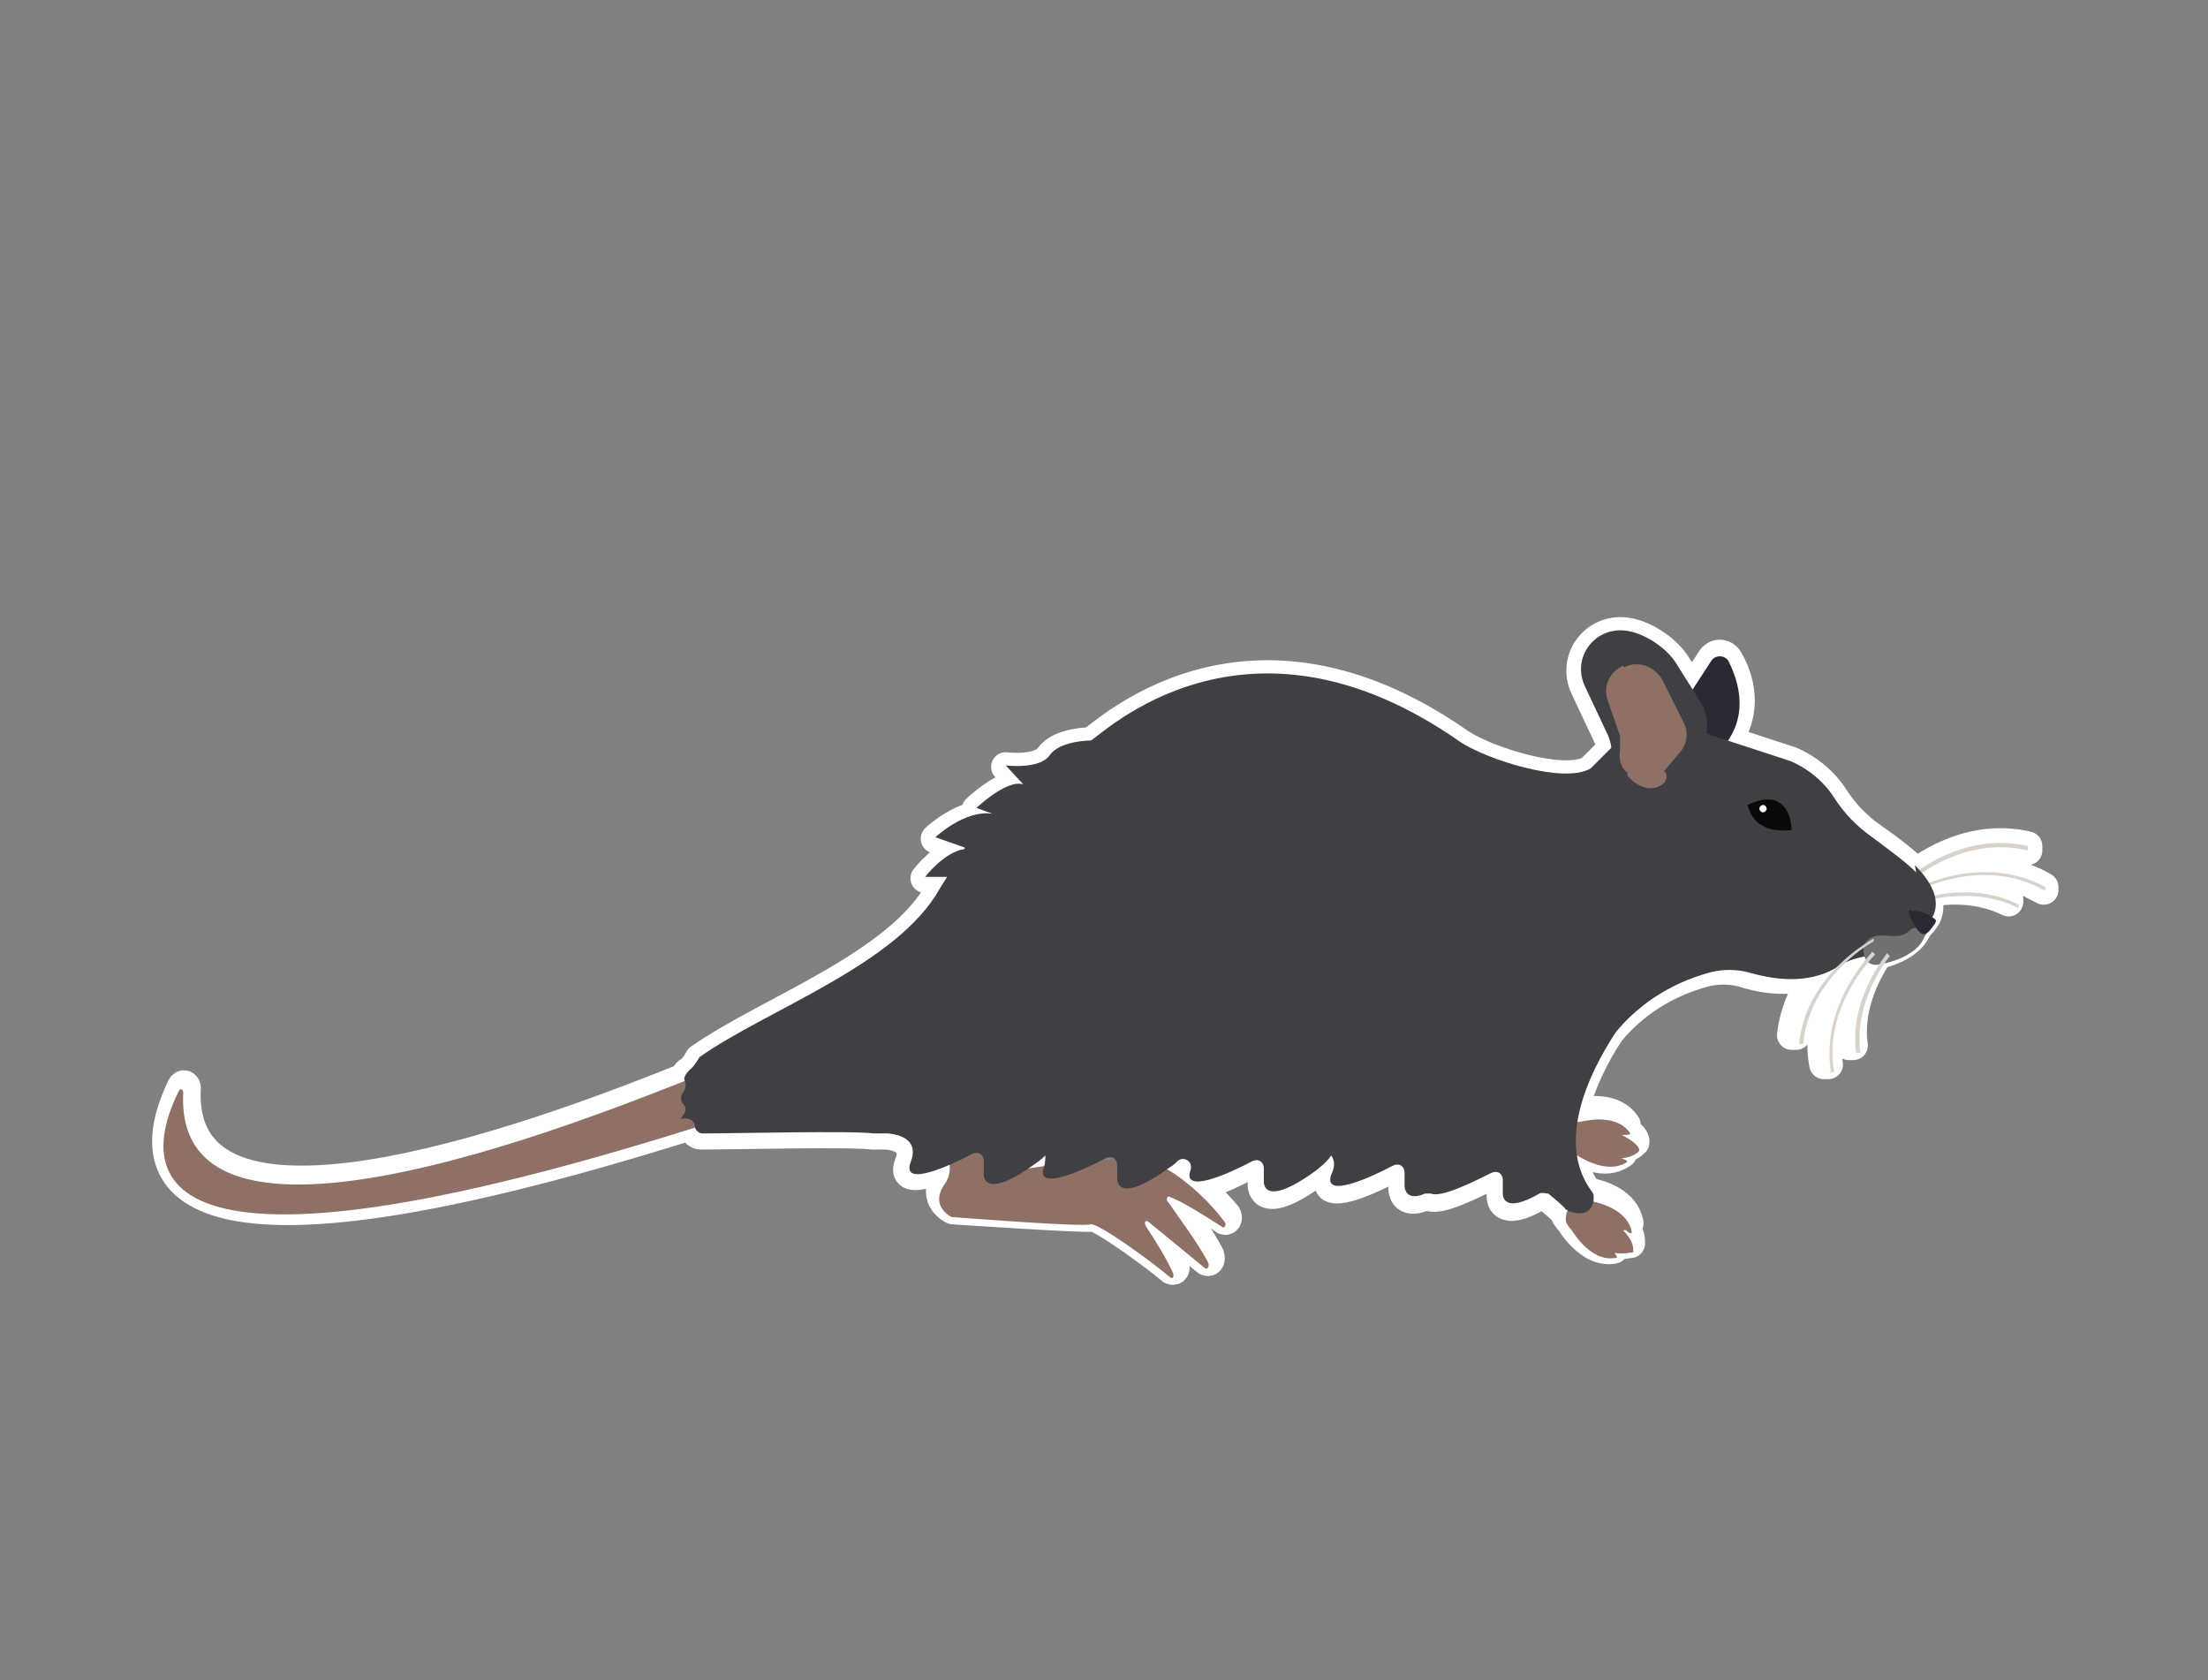 <?xml version="1.0" encoding="UTF-8"?>
<svg id="Livello_1" data-name="Livello 1" xmlns="http://www.w3.org/2000/svg" version="1.1" viewBox="0 0 150.6 114.6">
  <rect x="0" y="0" width="150.6" height="114.6" fill="#808080" stroke="none"/>
  <defs>
    <style>
      .cls-1 {
        fill: #d8d2cb;
      }

      .cls-1, .cls-2, .cls-3, .cls-4, .cls-5, .cls-6, .cls-7 {
        stroke-width: 0px;
      }

      .cls-2 {
        fill: #2a2a35;
      }

      .cls-3 {
        fill: #3f3f44;
      }

      .cls-8 {
        fill: none;
        stroke: #fff;
        stroke-linecap: round;
        stroke-linejoin: round;
        stroke-width: 2px;
      }

      .cls-4 {
        fill: #717171;
      }

      .cls-5 {
        fill: #090909;
      }

      .cls-6 {
        fill: #8e7066;
      }

      .cls-7 {
        fill: #fff;
      }
    </style>
  </defs>
  <path class="cls-8" d="M139.4,60.7v-.2c-3.2-1.9-6.7-.8-8.1-.3-.1-.2-.3-.3-.4-.5,1.3-.9,4.1-2.5,7.4-1.7v-.3c-3.4-.8-6.2.8-7.6,1.8-.7-.7-1.7-1.5-3-2.4-1-.7-1.9-1.6-2.6-2.7-.7-1.1-1.8-2-3-2.5,0,0,0,0,0,0l-4.3-1.4c1.5-2.1.8-4.3.1-5.5-.3-.5-.9-.5-1.2,0l-1.3,2h0s-1.1-1.7-1.1-1.7c-.7-1.1-2.3-2.1-3.5-2.2-2.1-.2-3.6,1.9-2.7,3.8l1.6,3.4c.1.3.2.6.2.8l-1.4,1.4c-1.8,1.1-7.1-.6-8.9-1.8-14.7-10.3-24.5-.4-25.2-.1,0,0-2.1,0-2.8,1-.7,1-3,.7-3,.7l1.2,1.3s0,0,0,0c-1.1-.4-3.2,1.6-3.2,1.6l1.1.4s0,0,0,0c-1.9-.3-3.9,1.6-3.9,1.6l2,.7s0,0,0,.1c-1.4.2-2.7,1.9-2.7,1.9h1.5c-.2.3-.3.5-.5.8-2.9,5.2-11.7,8.2-16.4,11.5h0s-.3.6-.7.9c-.2,0-.2.3-.3.4-8,3.2-34.7,13.6-34,.7,0-.2-.2-.3-.3-.1-2.4,4.9-3.8,14.8,34.9,2.6,0,0,0,.1,0,.2,0,.3.3.5.5.5,2.2,0,10.2-.2,11.7,0,.1,0,.2,0,.3,0,.2,0,.5,0,.7,0,.9.1,2.1.5,1.5,2-.5,1.3,1.3.7,2.9,0,0,.6-.4.9-.4.9-1,1.5.5,2.2.5,2.2,0,0,8.9.6,9.5.5.5-.1,4.1,2.5,5.4,3.6.2.1.3-.1.2-.3-.4-.9-1.2-2.2-1.8-3.1-.1-.2,0-.5.1-.4l3.9,3.2c.2.1.3-.1.2-.4-.6-1.2-2.1-3.2-2.7-4.1-.1-.2,0-.5,0-.4.9.2,2.6,1.3,3.7,2.1.2.1.3-.2.1-.4-.5-.6-1.2-1.3-1.9-2,.9,0,2.6-.9,3.6-1.4.4-.2.8,0,.8.5v.9s-.1,1.9,3.6-.8c.5-.4.8-.7,1-1,.2.3.3.7,0,1.3-.6,1.7,2.7.2,4.2-.6.4-.2.8,0,.8.5v.9s0,1.1,1.4.5c.1,0,.3,0,.4,0,.7.3,2.9-.8,4.1-1.4.4-.2.8,0,.8.5v.9s-.1,1.5,2.5,0c.2-.1.4,0,.6,0,.6.5,1.1.9,1.2,1.1,0,0,0,0,0,0,0,0,0,0,0,0h0s0,0,0,0c0,0,.1.3.4.6.5.8,1.6,2.1,2.9,1.9.2,0,0-.2-.1-.4h-.2c.8.2,1.3,0,1.5,0,0,0,0,0,0,0,0,0,0,0,0-.1,0-.2,0-.7-.7-1.4h.2c.2.2.4.3.4.1-.3-1.4-1.8-1.9-2.8-2.1,0,0,0,0,0,0-.7-.9-1.1-2-1.1-3.1.8.5,2.2,1.3,3.4.5.2-.1,0-.2-.3-.3h-.2c.9,0,1.3-.4,1.4-.5,0,0,0,0,0,0,0,0,0,0,0-.1,0-.2-.4-.6-1.2-1h.2c.2,0,.4,0,.4-.1-.8-1.2-2.5-1-3.4-.8,0,0-.1,0-.2,0,.5-2,1.5-4,2.5-5.5,0,0,0,0,0,0,1.4-1.7,3.5-3.3,6.5-4.1.8-.2,1.7-.2,2.5,0,1.2.4,3.2.8,5.1.1-.8,1.1-1.5,2.5-1.7,4.2h.3c.2-1.8,1-3.3,1.9-4.4.2,0,.4-.2.6-.3.4-.3.9-.5,1.4-.6-1,1.4-2.6,4-2,7.3h.3c-.6-3.4,1.1-6.1,2.1-7.4,0,0,.1,0,.2,0,.1,0,.2,0,.4,0,0,0,.1,0,.1,0,0,0,0,0,.2,0-.7,1.1-2,3.5-1.6,6.1h.3c-.4-2.8,1.1-5.3,1.7-6.2.8-.2,2.3-.7,2.7-1.9.2-.1.4-.4.6-.7,0,0,0,0,0,0,.2-.4.2-.9,0-1.6,1.3-.3,3.6-.4,5.6.6v-.2c-2-1.1-4.3-.9-5.7-.6,0-.2-.2-.4-.4-.6,1.3-.5,4.7-1.5,7.9.3ZM71.2,79.4s0,.1,0,.2c0,0-.2,0-.3,0,0,0,.2-.1.2-.2,0,0,0,0,0,0ZM80.1,79.9s0,0,.1-.1c.4-.4,1.1,0,.9.6,0,0,0,0,0,0,0,0,0,.1,0,.2-.3-.3-.6-.5-1-.7Z"/>
  <g>
    <path class="cls-6" d="M110.2,85.8c.2,0,0-.2-.1-.4h-.2c.8.2,1.3,0,1.5,0,0,0,0,0,0,0,0,0,0,0,0-.1,0-.2,0-.7-.7-1.4h.2c.2.2.4.3.4.1-.3-1.4-1.9-1.9-2.8-2.1-.4,0-.7,0-.7,0h0s0,0,0,0c-.3,0-.6.2-.8.5-.2.3-.2.6-.2.9h0s0,0,0,0c0,0,.1.3.4.6.5.8,1.6,2.1,2.9,1.9Z"/>
    <path class="cls-6" d="M110.9,79.3c.2-.1,0-.2-.3-.3h-.2c.9,0,1.3-.4,1.4-.5,0,0,0,0,0,0,0,0,0,0,0-.1,0-.2-.4-.6-1.2-1h.2c.2,0,.4,0,.4-.1-.8-1.2-2.5-1-3.4-.8-.4,0-.7.2-.7.2h0s0,0,0,0c-.3.2-.4.4-.5.7,0,.3,0,.6.2.9h0s0,0,0,0c0,0,.2.2.6.4.8.5,2.3,1.3,3.5.6Z"/>
    <path class="cls-6" d="M48.6,73c-2.6.8-36.9,16.1-36.1,1.5,0-.2-.2-.3-.3-.1-2.5,5-3.9,15.1,37.1,1.9,0,0,.1,0,0-.2l-.6-3c0,0,0-.1-.2-.1Z"/>
    <path class="cls-6" d="M66.9,77.9s.2,2.2,1.8,2c1.7-.2,8.5-1.6,11-.1,1.5.9,3,2.4,3.8,3.5.2.2,0,.5-.1.4-1.1-.7-2.8-1.8-3.7-2.1-.1,0-.2.3,0,.4.6.9,2.1,2.9,2.7,4.1.1.2,0,.5-.2.4l-3.9-3.2c-.2-.1-.3.1-.1.4.6.9,1.4,2.2,1.8,3.1.1.2,0,.5-.2.3-1.3-1.1-4.9-3.7-5.4-3.6-.6.2-9.5-.5-9.5-.5,0,0-1.5-.7-.5-2.2,0,0,.6-.7.3-1.7-.4-1.1,1.5-4.2,2.2-1.2Z"/>
    <path class="cls-2" d="M115.4,47.1l1.3-2c.3-.5,1-.4,1.2,0,.7,1.4,1.5,3.9-.6,6.1-3.1,3.3-1.4,0-1.4,0l-.2-1.7-.3-2.4Z"/>
    <g>
      <path class="cls-1" d="M130.1,60.3l-.2-.2s3.7-3.5,8.4-2.4v.3c-4.6-1.1-8.2,2.3-8.2,2.3Z"/>
      <path class="cls-1" d="M139.4,60.7c-4.1-2.3-8.5,0-8.5,0v-.2c0,0,4.4-2.3,8.6,0v.2Z"/>
      <path class="cls-1" d="M137.6,61.9c-3.2-1.6-6.8-.3-6.9-.3v-.2c0,0,3.7-1.4,7,.3v.2Z"/>
    </g>
    <path class="cls-3" d="M130.7,59.5c-.7-.7-1.8-1.5-3-2.4-1-.7-1.9-1.6-2.6-2.7-.7-1.1-1.8-2-3-2.5,0,0,0,0,0,0l-5.2-1.7c-.2,0-.3-.1-.5-.2.1-.7,0-1.5-.4-2.1l-1.7-2.7c-.7-1.1-2.3-2.1-3.5-2.2-2.1-.2-3.6,1.9-2.7,3.8l1.6,3.4c.1.3.2.6.2.8l-1.4,1.4c-1.8,1.1-7.1-.6-8.9-1.8-14.7-10.3-24.5-.4-25.2-.1,0,0-2.1,0-2.8,1s-3,.7-3,.7l1.2,1.3s0,0,0,0c-1.1-.4-3.2,1.6-3.2,1.6l1.1.4s0,0,0,0c-1.9-.3-3.9,1.6-3.9,1.6l2,.7s0,0,0,.1c-1.4.2-2.7,1.9-2.7,1.9h1.5c-.2.3-.3.5-.5.8-2.9,5.2-11.7,8.2-16.4,11.5h0s-.3.6-.7.9c-.2.2-.4.5-.3.7.1.2.1.5-.1.8-.2.2-.2.6,0,.8.2.2.3.5-.2,1,0,0,.9-.2,1,.5,0,.3.3.5.5.5,2.2,0,10.2-.2,11.7,0,.1,0,.2,0,.3,0,.2,0,.5,0,.7,0,.9.1,2.1.5,1.5,2-.6,1.7,2.7.2,4.2-.6.4-.2.8,0,.8.5v.9s-.1,1.9,3.6-.8c.3-.2.5-.4.6-.5,0,0,0,0,0,0,0,.2,0,.5-.1.8-.6,1.7,2.7.2,4.2-.6.4-.2.8,0,.8.5v.9s-.1,1.9,3.6-.8c.2-.1.4-.3.5-.4.4-.4,1.1,0,.9.6,0,0,0,0,0,0-.6,1.7,2.7.2,4.2-.6.4-.2.8,0,.8.5v.9s-.1,1.9,3.6-.8c.5-.4.8-.7,1-1,.2.3.3.7,0,1.3-.6,1.7,2.7.2,4.2-.6.4-.2.8,0,.8.5v.9s0,1.1,1.4.5c.1,0,.3,0,.4,0,.7.3,2.9-.8,4.1-1.4.4-.2.8,0,.8.5v.9s-.1,1.5,2.5,0c.2-.1.4,0,.6,0,.6.5,1.1.9,1.2,1.1,0,0,.1,0,.2.1,1.4.5,1.7-.4,1.7-.9,0-.1,0-.3-.1-.4-2.5-3.3-.3-8,1.6-10.9,0,0,0,0,0,0,1.4-1.7,3.5-3.3,6.5-4.1.8-.2,1.7-.2,2.5,0,1.4.4,4,1,6.2-.4.6-.4,1.3-.6,2-.7,1.1,0,2.8-.4,3.7-1.9,0,0,2.4-1.4-.5-4.3Z"/>
    <path class="cls-6" d="M110.8,45.5h0c1-.5,2.1,0,2.6.9l1.4,2.8c.4.7.3,1.6-.3,2.2l-1,1.2c.4.3,0,.8,0,.8-.8.7-1.8.3-2.5-.5v-.2c-.5-.4-.6-1-.5-1.5,0-.3,0-.7,0-1l-.8-2.3c-.4-1,0-2,1-2.5Z"/>
    <g>
      <path class="cls-5" d="M119.2,54.9s.2,1,1,1.4c.8.5,2,.3,2,.3,0,0,0-1.4-.9-1.9-.8-.5-2.1.2-2.1.2Z"/>
      <path class="cls-7" d="M120,55.1c0,.1,0,.2.2.3.1,0,.2,0,.3-.2,0-.1,0-.2-.2-.3-.1,0-.2,0-.3.2Z"/>
    </g>
    <path class="cls-4" d="M131.4,63.7s-.6-.8-1.2-.2c-.5.5-1.3.3-1.7.3-.1,0-.2,0-.3,0-.4,0-1.2.3-1.1,1.1.1,1,.9.9.9.9,0,0,2.7-.3,3.3-2Z"/>
    <g>
      <path class="cls-1" d="M123,71.2h-.3c.5-4.8,5-7.1,5.1-7.2v.2c0,0-4.3,2.3-4.8,6.9Z"/>
      <path class="cls-1" d="M124.9,73.2c-.8-4.7,2.8-8.2,2.8-8.3l.2.2s-3.6,3.5-2.8,8h-.3Z"/>
      <path class="cls-1" d="M126.6,71.8c-.5-3.7,2.1-6.7,2.1-6.8l.2.2s-2.5,3-2,6.6h-.3Z"/>
    </g>
    <path class="cls-2" d="M130.3,62.1c.8,0,1.3.3,1.7.6.1.1,0,.3-.1.4-.4.5-.8,1.4-1.7-.8,0-.1,0-.3.1-.3Z"/>
  </g>
</svg>